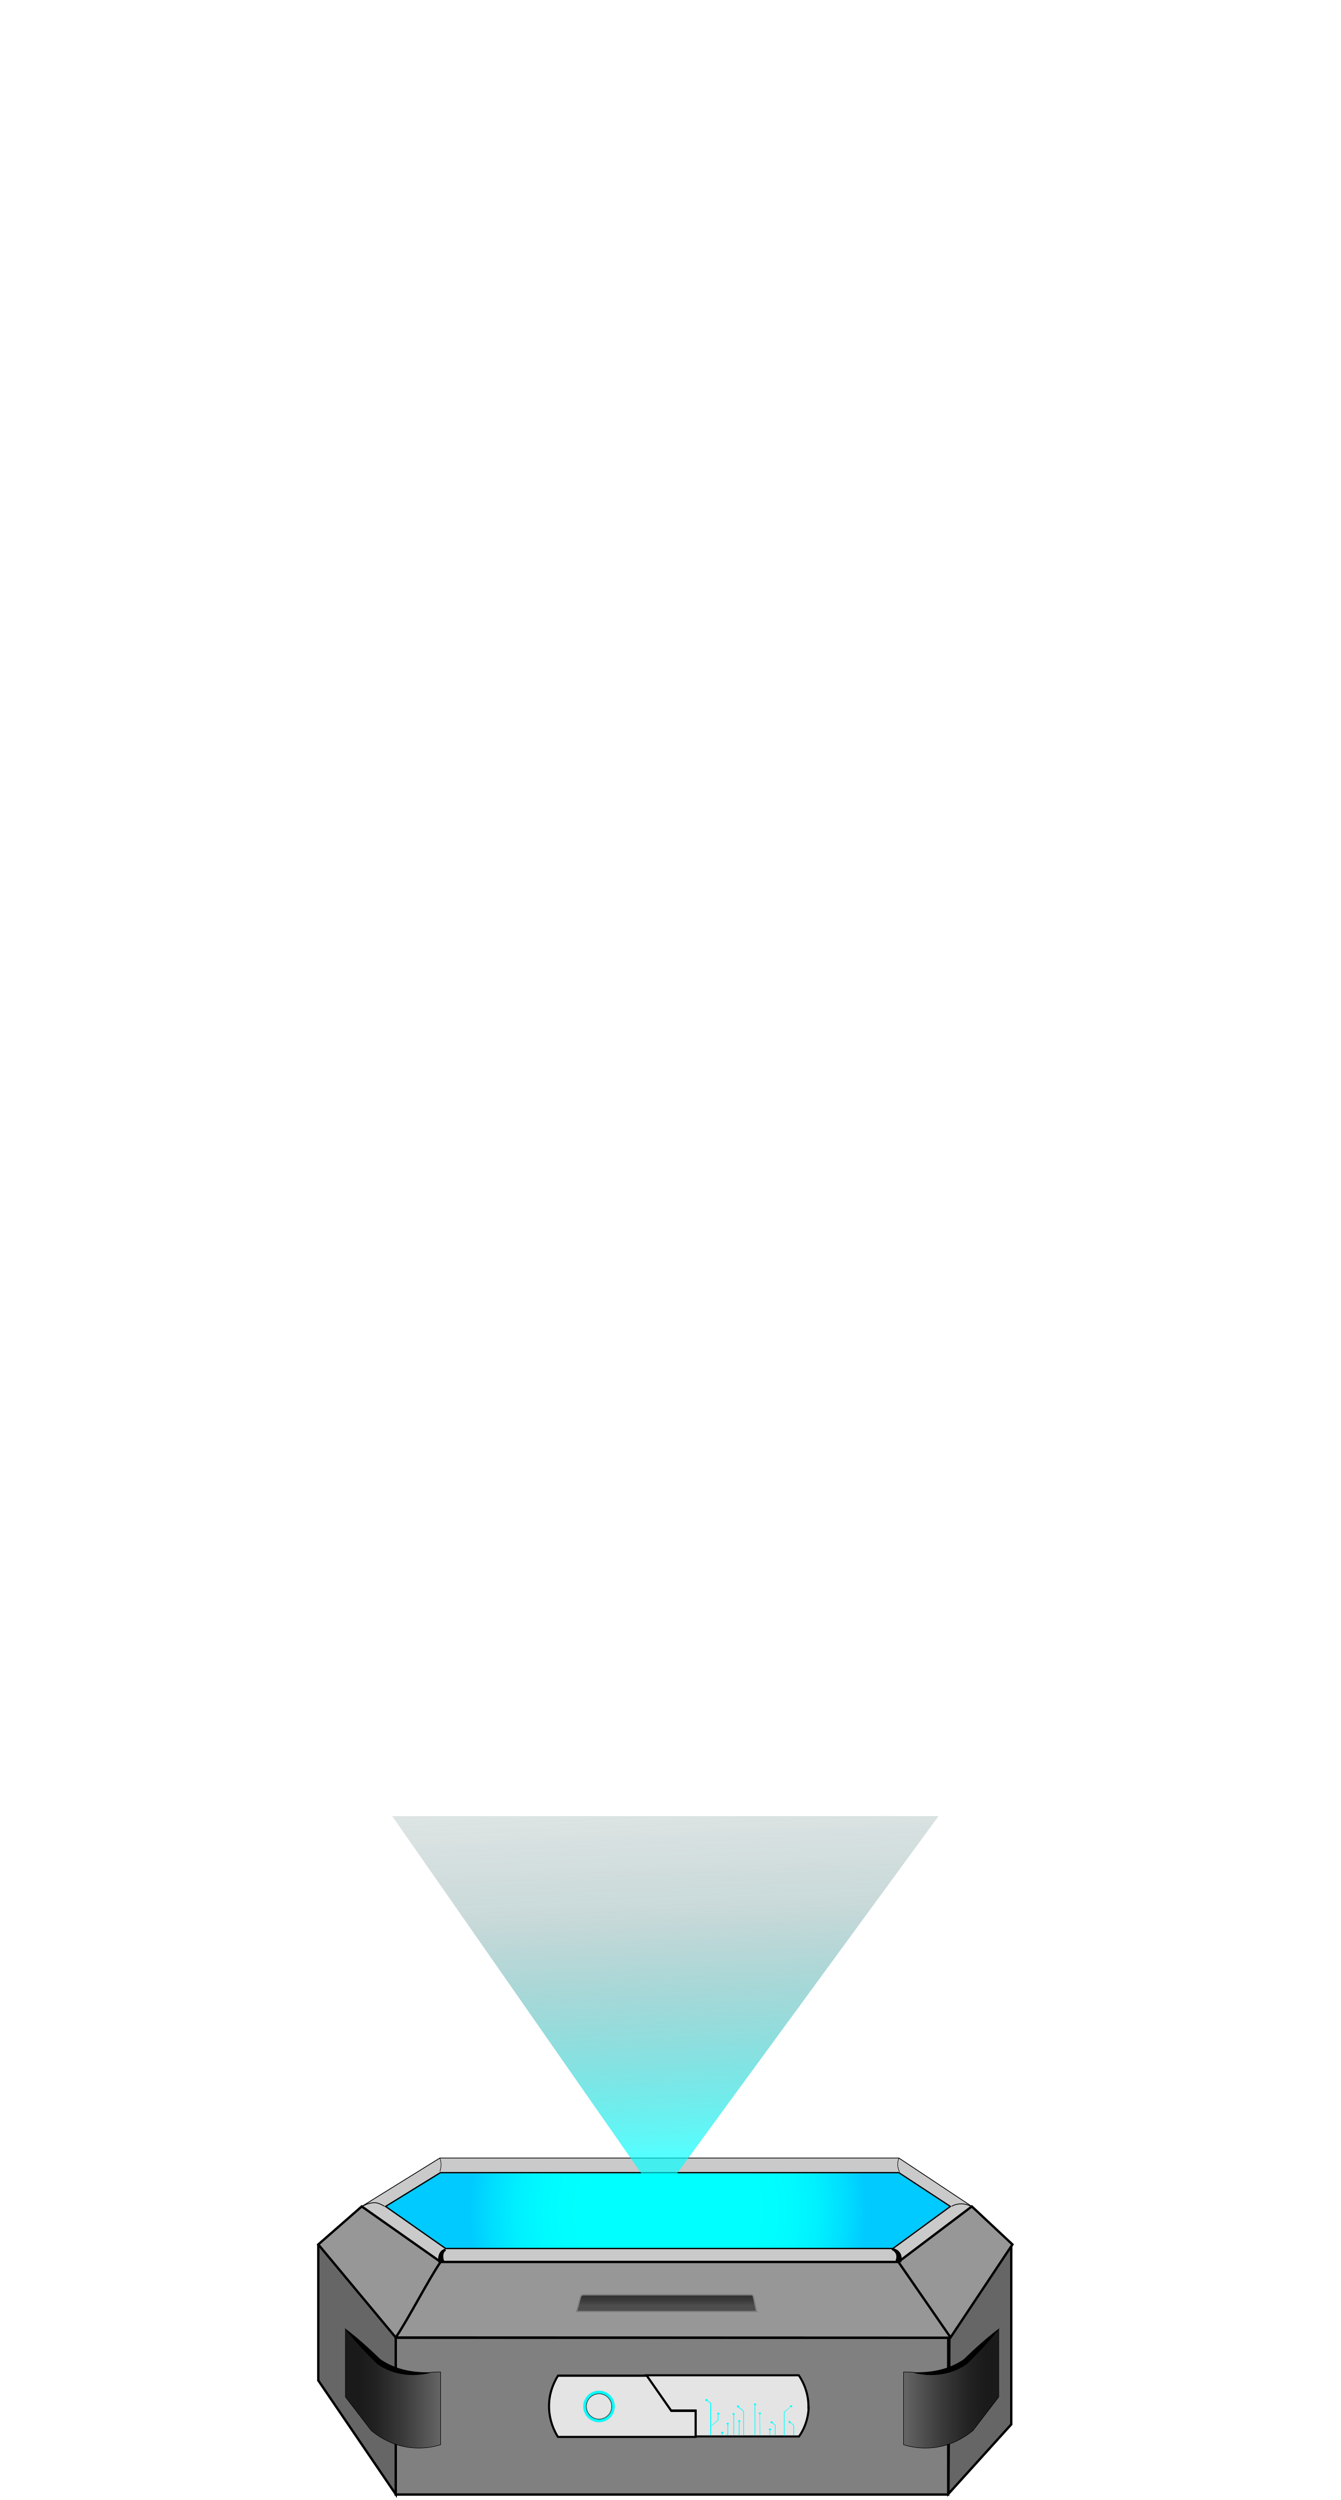 <svg width="257" height="479" viewBox="0 0 257 479" fill="none" xmlns="http://www.w3.org/2000/svg">
<path d="M181.723 447.955H75.841V478H181.723V447.955Z" fill="#808080" stroke="black" stroke-width="0.45" stroke-miterlimit="10"/>
<path d="M172.176 433.43H84.438L69.325 422.796L84.303 413.52H172.266L186.248 422.796L172.176 433.43Z" fill="#CACACA" stroke="black" stroke-width="0.15" stroke-miterlimit="10"/>
<path d="M61 430.082V456.145L75.842 477.955V447.91" fill="#666666"/>
<path d="M61 430.082V456.145L75.842 477.955V447.91" stroke="black" stroke-width="0.45" stroke-miterlimit="10"/>
<path d="M193.805 430.307V464.561L181.769 477.864L181.95 448.135" fill="#666666"/>
<path d="M193.805 430.307V464.561L181.769 477.864L181.95 448.135" stroke="black" stroke-width="0.45" stroke-miterlimit="10"/>
<path d="M123.987 455.149L128.647 461.846H133.308V466.824H106.928C106.385 465.964 104.982 463.475 105.254 460.082C105.435 457.729 106.385 456.009 106.928 455.104H123.942L123.987 455.149Z" fill="#666666" stroke="black" stroke-width="0.15" stroke-miterlimit="10"/>
<path d="M171.136 430.851H85.39L73.897 422.796L84.394 416.326H172.267L182.132 422.796L171.136 430.851Z" fill="url(#paint0_radial_476_2390)" stroke="black" stroke-width="0.25" stroke-miterlimit="10"/>
<path d="M61 430.081L69.326 422.796L84.439 433.43H172.176L186.249 422.796L194.032 430.081L182.131 447.955L75.842 447.909L61 430.081Z" fill="#979797" stroke="black" stroke-width="0.45" stroke-miterlimit="10"/>
<path d="M145.027 442.932H110.502L111.272 440.081C111.272 440.081 111.498 439.719 111.724 439.719H143.941C144.168 439.719 144.349 439.855 144.394 440.081L144.982 442.887L145.027 442.932Z" fill="url(#paint1_linear_476_2390)" stroke="#808080" stroke-width="0.25" stroke-miterlimit="10"/>
<path d="M84.438 433.43C82.085 436.869 78.194 444.471 75.841 447.91" stroke="black" stroke-width="0.45" stroke-miterlimit="10"/>
<path d="M172.176 433.43L182.085 447.774" stroke="black" stroke-width="0.45" stroke-miterlimit="10"/>
<path d="M123.624 455.33H124.212L128.872 462.027H133.578V466.688H132.9V462.434H128.465L123.624 455.33Z" fill="#4D4D4D"/>
<path d="M154.981 461.394C154.845 464.199 153.669 466.145 153.126 466.869H133.307V461.892H128.601L123.895 455.15H153.081C153.578 455.874 155.026 458.181 154.936 461.394H154.981Z" fill="#E4E4E4" stroke="black" stroke-width="0.4" stroke-miterlimit="10"/>
<path d="M119.235 462.751C120.21 462.751 121 461.961 121 460.987C121 460.012 120.21 459.222 119.235 459.222C118.26 459.222 117.47 460.012 117.47 460.987C117.47 461.961 118.26 462.751 119.235 462.751Z" fill="#666666" stroke="black" stroke-width="0.15" stroke-miterlimit="10"/>
<path d="M115.568 460.987C116.066 460.489 115.976 460.67 117.062 460.625C118.148 460.625 118.057 460.444 118.555 460.987C118.057 461.484 118.148 461.303 117.062 461.303C115.976 461.303 116.066 461.484 115.568 460.987Z" fill="black"/>
<path d="M114.393 457.91C114.393 458.634 114.303 458.407 113.488 459.267C112.629 460.082 112.855 460.127 112.131 460.172C112.131 459.448 112.221 459.629 113.036 458.815C113.896 458 113.669 457.955 114.393 457.91Z" fill="black"/>
<path d="M112.085 462.163C112.764 462.163 112.537 462.163 113.307 462.887C113.985 463.656 114.076 463.43 114.031 464.109C113.352 464.109 113.578 464.063 112.809 463.385C112.13 462.615 112.04 462.842 112.085 462.163Z" fill="black"/>
<path d="M172.267 413.52C172.177 413.792 172.041 414.199 172.041 414.742C172.041 415.421 172.267 415.918 172.403 416.19" stroke="black" stroke-width="0.1" stroke-miterlimit="10"/>
<path d="M84.303 413.52C84.393 413.792 84.529 414.244 84.529 414.787C84.529 415.375 84.393 415.828 84.303 416.099" stroke="black" stroke-width="0.1" stroke-miterlimit="10"/>
<path d="M69.506 422.796C69.778 422.57 70.502 422.163 71.678 422.072C72.402 422.027 73.353 422.57 73.669 422.751" fill="#CACACA"/>
<path d="M69.506 422.796C69.778 422.57 70.502 422.163 71.678 422.072C72.402 422.027 73.353 422.57 73.669 422.751" stroke="black" stroke-width="0.15" stroke-miterlimit="10"/>
<path d="M182.403 422.751C182.72 422.57 183.353 422.299 184.213 422.299C185.118 422.299 185.796 422.616 186.113 422.797" fill="#CACACA"/>
<path d="M182.403 422.751C182.72 422.57 183.353 422.299 184.213 422.299C185.118 422.299 185.796 422.616 186.113 422.797" stroke="black" stroke-width="0.15" stroke-miterlimit="10"/>
<path d="M171.633 433.158C171.995 432.344 171.768 431.529 170.863 431.122L171.044 430.76C171.497 430.851 172.13 431.122 172.492 431.665C172.854 432.253 172.854 432.842 172.718 433.52L171.633 433.158Z" fill="black"/>
<path d="M84.031 433.565C83.805 432.479 84.167 431.167 85.298 430.896L85.479 431.257C84.8 431.619 84.891 432.66 85.117 433.203L84.031 433.565Z" fill="black"/>
<path d="M84.438 454.516C84.438 454.516 82.99 454.516 82.719 454.561C80.954 455.149 75.208 455.783 71.226 451.439L66.203 446.371V459.312L71.135 465.737C72.131 466.552 74.031 467.955 76.837 468.679C80.321 469.538 83.171 468.86 84.438 468.452V454.47V454.516Z" fill="url(#paint2_linear_476_2390)" stroke="black" stroke-width="0.1" stroke-miterlimit="10"/>
<path d="M65.978 446.054C68.376 447.819 71.045 450.263 72.901 452.073C75.706 454.018 79.145 454.697 82.674 454.561C79.236 455.647 75.254 455.104 72.267 452.978C70.05 450.806 67.923 448.543 65.978 446.054Z" fill="black"/>
<path d="M173.172 454.516C173.172 454.516 174.62 454.516 174.891 454.561C176.656 455.149 182.403 455.783 186.385 451.439L191.407 446.371V459.312L186.475 465.737C185.48 466.552 183.579 467.955 180.774 468.679C177.29 469.538 174.439 468.86 173.172 468.452V454.47V454.516Z" fill="url(#paint3_linear_476_2390)" stroke="black" stroke-width="0.1" stroke-miterlimit="10"/>
<path d="M191.634 446.054C189.689 448.543 187.562 450.806 185.345 452.978C182.358 455.104 178.376 455.647 174.938 454.561C178.467 454.697 181.906 454.018 184.711 452.073C186.566 450.263 189.236 447.819 191.634 446.054Z" fill="black"/>
<path d="M123.851 455.421H107.109C106.702 456.145 105.661 457.909 105.525 460.127C105.299 463.294 106.521 465.375 107.064 466.552C115.706 466.507 124.439 466.597 133.082 466.552" stroke="#4D4D4D" stroke-width="0.1" stroke-miterlimit="10"/>
<path opacity="0.67" d="M75.162 348L126.248 421.258L179.868 348" fill="url(#paint4_linear_476_2390)"/>
<path d="M140.684 466.507V462.57H140.548V466.552C140.548 466.552 140.638 466.507 140.684 466.462V466.507Z" fill="#00FFFF"/>
<path d="M140.592 462.751C140.717 462.751 140.819 462.67 140.819 462.57C140.819 462.47 140.717 462.389 140.592 462.389C140.468 462.389 140.366 462.47 140.366 462.57C140.366 462.67 140.468 462.751 140.592 462.751Z" fill="#00FFFF"/>
<path d="M141.725 466.643V463.928H141.589V466.643H141.725Z" fill="#00FFFF"/>
<path d="M138.465 466.552V466.19H138.33V466.643C138.33 466.643 138.42 466.598 138.465 466.552Z" fill="#00FFFF"/>
<path d="M141.452 463.928C141.452 463.928 141.542 463.747 141.678 463.747C141.814 463.747 141.904 463.837 141.904 463.928C141.904 464.018 141.814 464.109 141.678 464.109C141.542 464.109 141.452 464.018 141.452 463.928Z" fill="#00FFFF"/>
<path d="M144.756 466.688V460.715H144.62V466.643C144.62 466.643 144.711 466.643 144.756 466.688Z" fill="#00FFFF"/>
<path d="M144.485 460.715C144.485 460.715 144.575 460.534 144.711 460.534C144.847 460.534 144.937 460.625 144.937 460.715C144.937 460.806 144.847 460.896 144.711 460.896C144.575 460.896 144.485 460.806 144.485 460.715Z" fill="#00FFFF"/>
<path d="M147.606 466.598V465.466H147.47V466.598C147.47 466.598 147.561 466.598 147.606 466.598Z" fill="#00FFFF"/>
<path d="M147.561 465.692C147.686 465.692 147.787 465.611 147.787 465.511C147.787 465.411 147.686 465.33 147.561 465.33C147.436 465.33 147.335 465.411 147.335 465.511C147.335 465.611 147.436 465.692 147.561 465.692Z" fill="#00FFFF"/>
<path d="M145.57 462.434L145.615 466.552L145.706 466.688L145.66 462.434H145.57Z" fill="#00FFFF"/>
<path d="M145.389 462.434C145.389 462.434 145.479 462.253 145.615 462.253C145.751 462.253 145.841 462.344 145.841 462.434C145.841 462.525 145.751 462.615 145.615 462.615C145.479 462.615 145.389 462.525 145.389 462.434Z" fill="#00FFFF"/>
<path d="M141.361 461.168L142.447 462.073V466.643C142.447 466.643 142.537 466.643 142.583 466.643V462.027L141.451 461.077L141.361 461.168Z" fill="#00FFFF"/>
<path d="M141.271 461.258C141.271 461.258 141.18 461.077 141.271 460.987C141.361 460.896 141.497 460.896 141.587 460.987C141.678 461.077 141.678 461.168 141.587 461.258C141.497 461.349 141.361 461.349 141.271 461.258Z" fill="#00FFFF"/>
<path d="M147.786 464.154L148.51 464.742V466.688C148.51 466.688 148.601 466.688 148.646 466.688V464.697L147.877 464.063L147.786 464.154Z" fill="#00FFFF"/>
<path d="M147.696 464.289C147.696 464.289 147.605 464.108 147.696 464.018C147.786 463.927 147.922 463.927 148.013 464.018C148.103 464.108 148.103 464.199 148.013 464.289C147.922 464.38 147.786 464.38 147.696 464.289Z" fill="#00FFFF"/>
<path d="M151.316 464.154L152.04 464.742V466.688C152.04 466.688 152.131 466.688 152.176 466.688V464.697L151.407 464.063L151.316 464.154Z" fill="#00FFFF"/>
<path d="M135.345 459.901L136.114 460.534V466.643C136.114 466.643 136.25 466.643 136.295 466.643V460.489L135.435 459.81L135.345 459.901Z" fill="#00FFFF"/>
<path d="M135.209 460.036C135.209 460.036 135.118 459.855 135.209 459.765C135.299 459.674 135.435 459.674 135.525 459.765C135.616 459.855 135.616 459.946 135.525 460.036C135.435 460.127 135.299 460.127 135.209 460.036Z" fill="#00FFFF"/>
<path d="M138.241 466.009C138.241 466.009 138.467 465.919 138.557 466.009C138.648 466.1 138.648 466.19 138.557 466.281C138.467 466.371 138.331 466.371 138.241 466.281C138.15 466.19 138.15 466.1 138.241 466.009Z" fill="#00FFFF"/>
<path d="M139.415 464.426V466.416L139.099 466.643C139.144 466.643 139.234 466.643 139.325 466.643L139.551 466.462V464.426H139.415Z" fill="#00FFFF"/>
<path d="M139.46 464.606C139.585 464.606 139.686 464.525 139.686 464.425C139.686 464.325 139.585 464.244 139.46 464.244C139.335 464.244 139.233 464.325 139.233 464.425C139.233 464.525 139.335 464.606 139.46 464.606Z" fill="#00FFFF"/>
<path d="M136.158 464.923L136.248 464.968L137.696 463.747V462.48H137.56V463.701L136.158 464.923Z" fill="#00FFFF"/>
<path d="M137.424 462.48C137.424 462.48 137.514 462.299 137.65 462.299C137.786 462.299 137.876 462.389 137.876 462.48C137.876 462.57 137.786 462.661 137.65 462.661C137.514 462.661 137.424 462.57 137.424 462.48Z" fill="#00FFFF"/>
<path d="M150.232 462.163V466.733C150.232 466.733 150.322 466.733 150.368 466.733V462.208L151.68 461.077H151.589L150.232 462.163Z" fill="#00FFFF"/>
<path d="M151.453 460.941C151.453 460.941 151.679 460.851 151.769 460.941C151.86 461.032 151.86 461.122 151.769 461.213C151.679 461.303 151.543 461.303 151.453 461.213C151.362 461.122 151.362 461.032 151.453 460.941Z" fill="#00FFFF"/>
<path d="M151.478 464.101C151.478 463.976 151.397 463.875 151.297 463.874C151.197 463.874 151.116 463.975 151.116 464.1C151.115 464.225 151.196 464.327 151.296 464.327C151.396 464.327 151.477 464.226 151.478 464.101Z" fill="#00FFFF" stroke="#B1B1B1" stroke-width="0.02" stroke-miterlimit="10"/>
<path d="M123.987 455.285L128.647 461.982H133.308V466.959H106.928C106.385 466.099 104.982 463.611 105.254 460.217C105.435 457.864 106.385 456.144 106.928 455.24H123.942L123.987 455.285Z" fill="#E4E4E4" stroke="black" stroke-width="0.4" stroke-miterlimit="10"/>
<path d="M114.802 464.153C116.476 464.153 117.833 462.796 117.833 461.122C117.833 459.447 116.476 458.09 114.802 458.09C113.127 458.09 111.77 459.447 111.77 461.122C111.77 462.796 113.127 464.153 114.802 464.153Z" fill="#00FFFF" stroke="#CACACA" stroke-width="0.05" stroke-miterlimit="10"/>
<path d="M114.802 463.565C116.151 463.565 117.245 462.471 117.245 461.122C117.245 459.772 116.151 458.678 114.802 458.678C113.452 458.678 112.358 459.772 112.358 461.122C112.358 462.471 113.452 463.565 114.802 463.565Z" fill="#E4E4E4" stroke="#1A1A1A" stroke-width="0.1" stroke-miterlimit="10"/>
<path opacity="0.65" d="M114.802 463.475C116.101 463.475 117.155 462.421 117.155 461.122C117.155 459.822 116.101 458.769 114.802 458.769C113.502 458.769 112.449 459.822 112.449 461.122C112.449 462.421 113.502 463.475 114.802 463.475Z" stroke="#666666" stroke-width="0.05" stroke-miterlimit="10"/>
<defs>
<radialGradient id="paint0_radial_476_2390" cx="0" cy="0" r="1" gradientUnits="userSpaceOnUse" gradientTransform="translate(128.014 423.611) scale(38.597 38.597)">
<stop offset="0.45" stop-color="#00FFFF"/>
<stop offset="0.61" stop-color="#00FBFF"/>
<stop offset="0.75" stop-color="#00F0FF"/>
<stop offset="0.88" stop-color="#00DEFF"/>
<stop offset="0.99" stop-color="#00CAFF"/>
</radialGradient>
<linearGradient id="paint1_linear_476_2390" x1="127.788" y1="439.81" x2="127.788" y2="442.57" gradientUnits="userSpaceOnUse">
<stop offset="0.14" stop-color="#333333"/>
<stop offset="0.39" stop-color="#3B3B3B"/>
<stop offset="0.7" stop-color="#4D4D4D"/>
</linearGradient>
<linearGradient id="paint2_linear_476_2390" x1="66.203" y1="457.774" x2="84.438" y2="457.774" gradientUnits="userSpaceOnUse">
<stop offset="0.14" stop-color="#1A1A1A"/>
<stop offset="0.32" stop-color="#222222"/>
<stop offset="0.59" stop-color="#393939"/>
<stop offset="0.94" stop-color="#5E5E5E"/>
<stop offset="1" stop-color="#666666"/>
</linearGradient>
<linearGradient id="paint3_linear_476_2390" x1="191.452" y1="457.774" x2="173.217" y2="457.774" gradientUnits="userSpaceOnUse">
<stop offset="0.14" stop-color="#1A1A1A"/>
<stop offset="0.32" stop-color="#222222"/>
<stop offset="0.59" stop-color="#393939"/>
<stop offset="0.94" stop-color="#5E5E5E"/>
<stop offset="1" stop-color="#666666"/>
</linearGradient>
<linearGradient id="paint4_linear_476_2390" x1="126.339" y1="320.262" x2="130.32" y2="413.068" gradientUnits="userSpaceOnUse">
<stop stop-color="#333838" stop-opacity="0.06"/>
<stop offset="0.5" stop-color="#276A6A" stop-opacity="0.378"/>
<stop offset="1" stop-color="#00FFFF"/>
</linearGradient>
</defs>
</svg>
